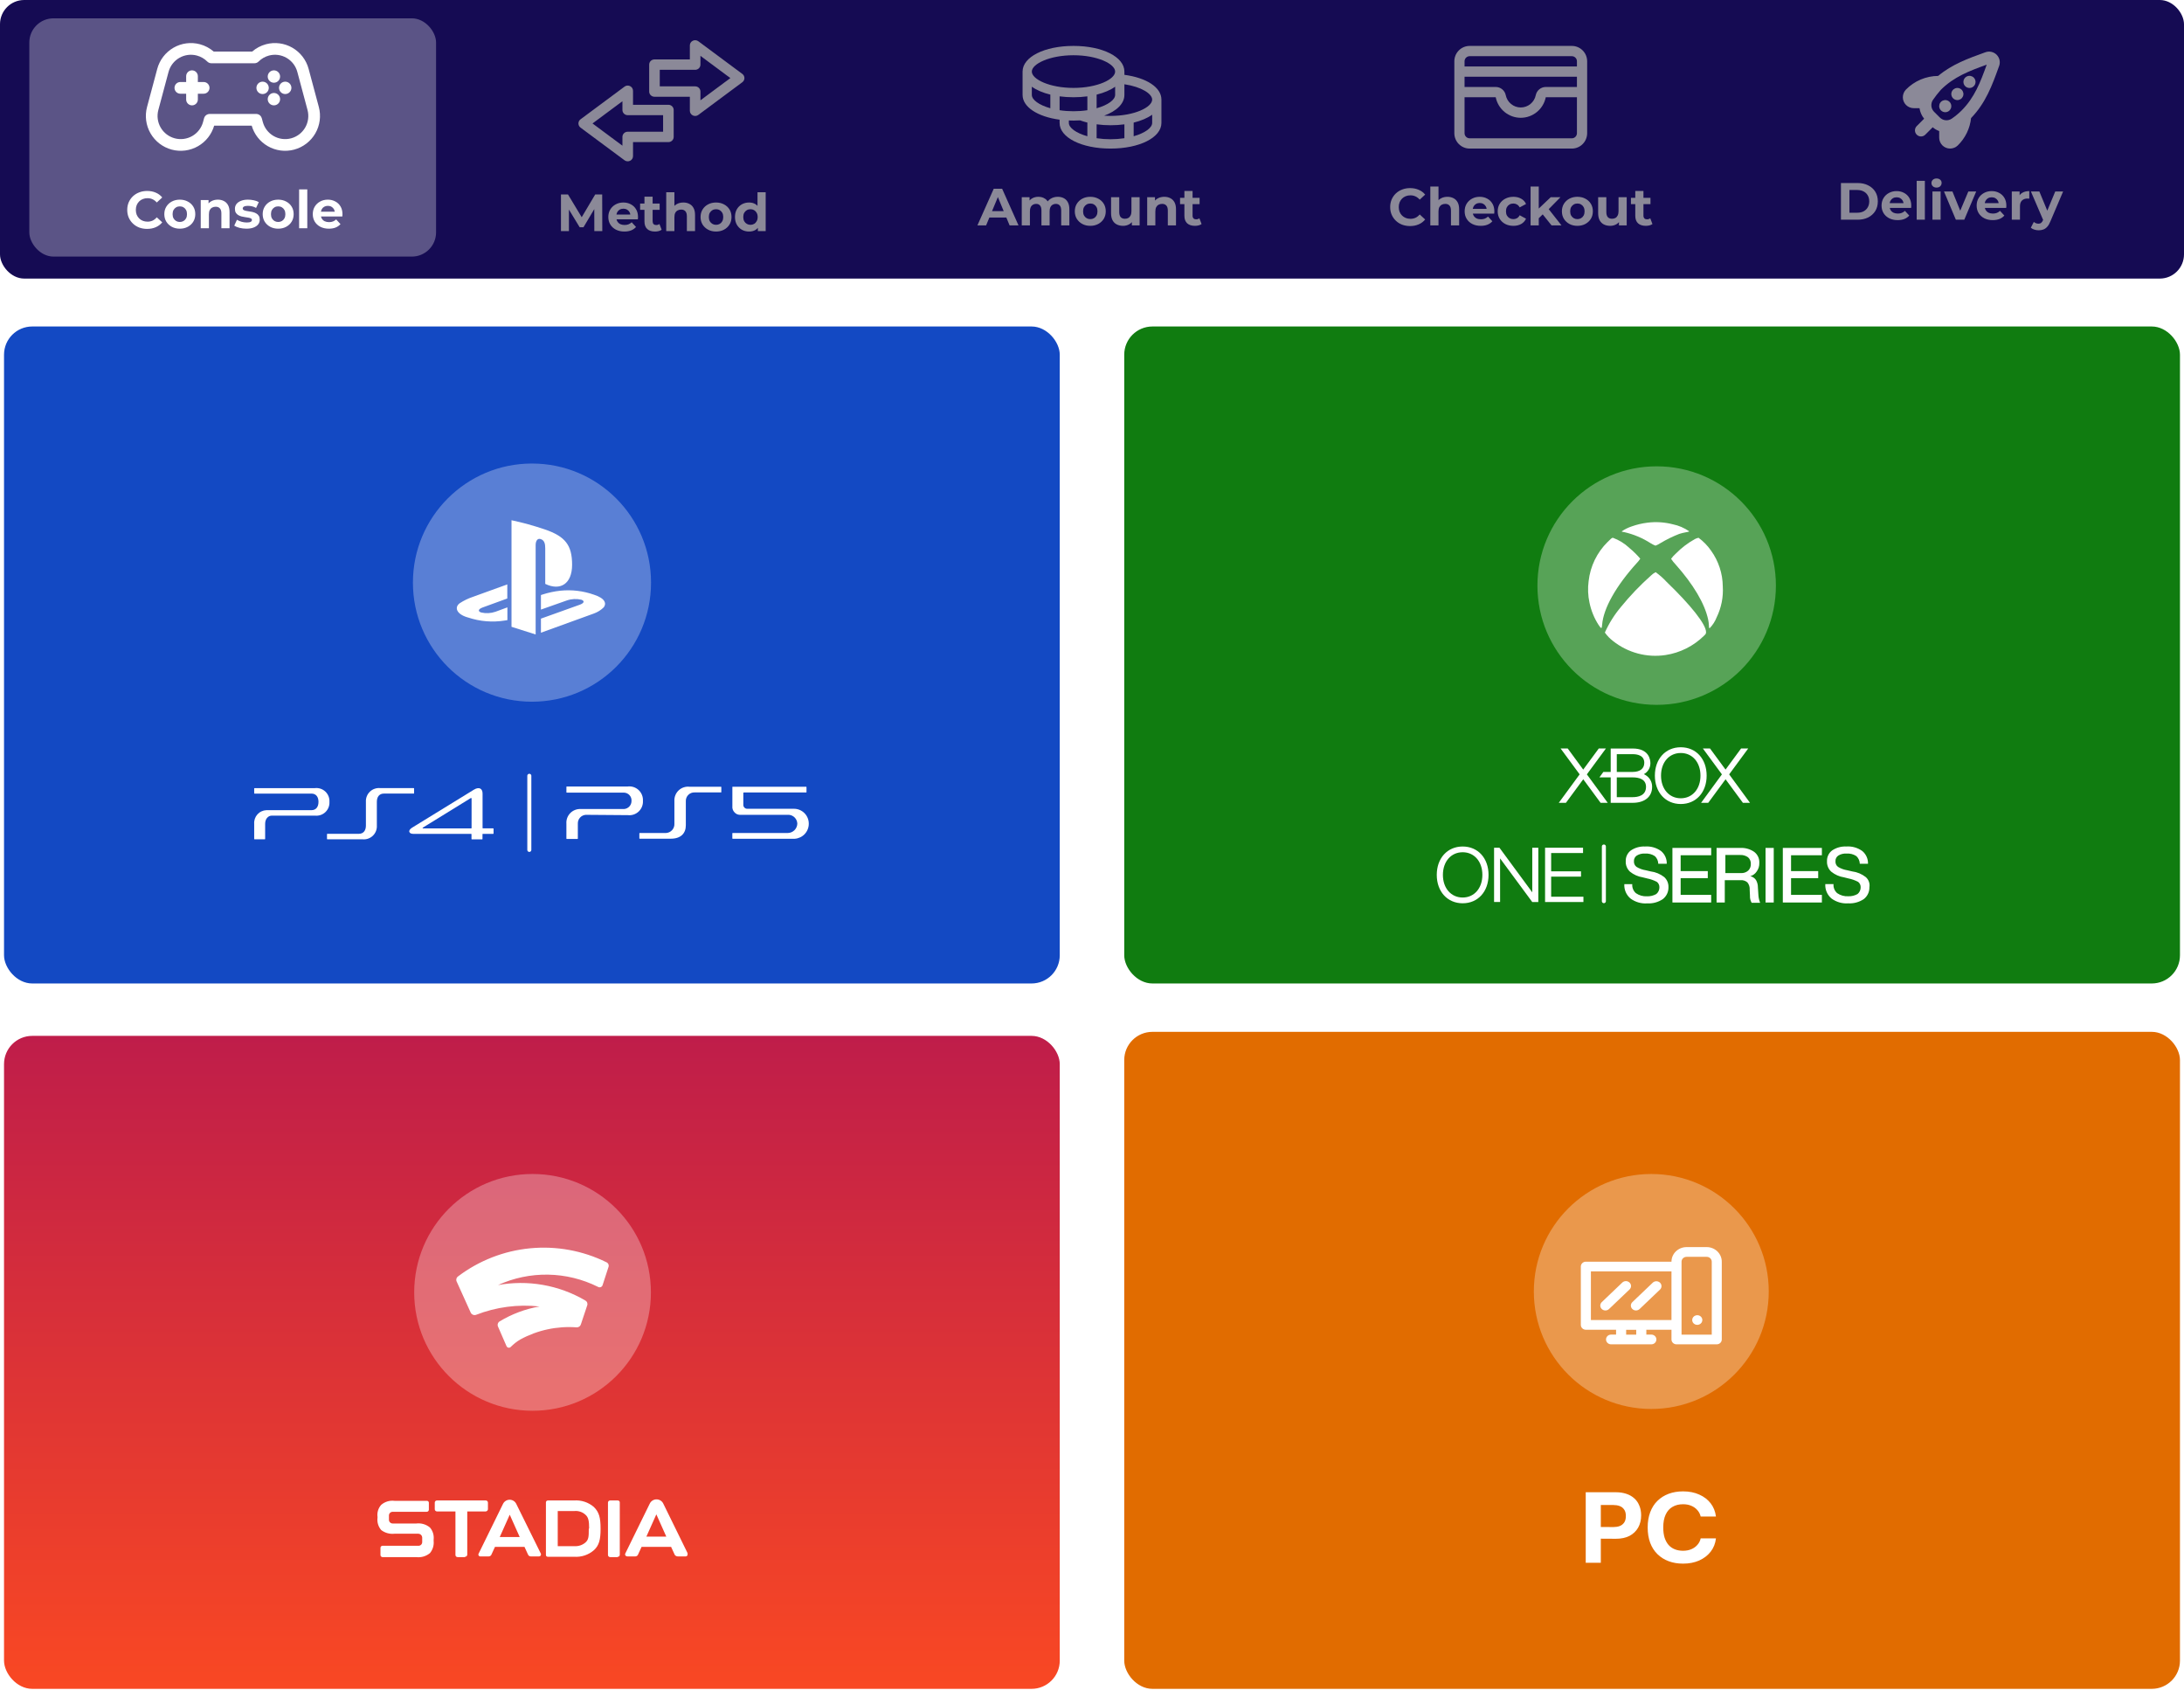 <svg width="542" height="421" viewBox="0 0 542 421" fill="none" xmlns="http://www.w3.org/2000/svg">
<g filter="url(#filter0_i_3802_2752)">
<rect width="542" height="69.114" rx="6" fill="#150B53"/>
</g>
<rect opacity="0.3" x="7.275" y="4.547" width="100.943" height="59.111" rx="6" fill="white"/>
<g opacity="0.8">
<path d="M139.213 57.34V48.24H140.955L144.829 54.662H143.906L147.715 48.24H149.444L149.47 57.34H147.494L147.481 51.269H147.845L144.803 56.378H143.854L140.747 51.269H141.189V57.34H139.213ZM154.957 57.444C154.16 57.444 153.458 57.288 152.851 56.976C152.253 56.664 151.79 56.239 151.46 55.702C151.131 55.156 150.966 54.536 150.966 53.843C150.966 53.141 151.127 52.521 151.447 51.984C151.777 51.438 152.223 51.013 152.786 50.71C153.35 50.398 153.987 50.242 154.697 50.242C155.382 50.242 155.997 50.389 156.543 50.684C157.098 50.97 157.536 51.386 157.856 51.932C158.177 52.469 158.337 53.115 158.337 53.869C158.337 53.947 158.333 54.038 158.324 54.142C158.316 54.237 158.307 54.328 158.298 54.415H152.617V53.232H157.232L156.452 53.583C156.452 53.219 156.379 52.903 156.231 52.634C156.084 52.365 155.88 52.157 155.62 52.01C155.36 51.854 155.057 51.776 154.71 51.776C154.364 51.776 154.056 51.854 153.787 52.01C153.527 52.157 153.324 52.37 153.176 52.647C153.029 52.916 152.955 53.236 152.955 53.609V53.921C152.955 54.302 153.038 54.64 153.202 54.935C153.376 55.221 153.614 55.442 153.917 55.598C154.229 55.745 154.593 55.819 155.009 55.819C155.382 55.819 155.707 55.763 155.984 55.65C156.27 55.537 156.53 55.368 156.764 55.143L157.843 56.313C157.523 56.677 157.12 56.959 156.634 57.158C156.149 57.349 155.59 57.444 154.957 57.444ZM162.547 57.444C161.724 57.444 161.083 57.236 160.623 56.82C160.164 56.395 159.934 55.767 159.934 54.935V48.799H161.962V54.909C161.962 55.203 162.04 55.433 162.196 55.598C162.352 55.754 162.565 55.832 162.833 55.832C163.154 55.832 163.427 55.745 163.652 55.572L164.198 57.002C163.99 57.149 163.739 57.262 163.444 57.34C163.158 57.409 162.859 57.444 162.547 57.444ZM158.855 52.062V50.502H163.704V52.062H158.855ZM169.588 50.242C170.143 50.242 170.637 50.355 171.07 50.58C171.512 50.797 171.859 51.135 172.11 51.594C172.361 52.044 172.487 52.625 172.487 53.336V57.34H170.459V53.648C170.459 53.084 170.333 52.669 170.082 52.4C169.839 52.131 169.493 51.997 169.042 51.997C168.721 51.997 168.431 52.066 168.171 52.205C167.92 52.335 167.72 52.538 167.573 52.816C167.434 53.093 167.365 53.449 167.365 53.882V57.34H165.337V47.694H167.365V52.283L166.91 51.698C167.161 51.23 167.521 50.87 167.989 50.619C168.457 50.367 168.99 50.242 169.588 50.242ZM177.704 57.444C176.959 57.444 176.296 57.288 175.715 56.976C175.143 56.664 174.688 56.239 174.35 55.702C174.021 55.156 173.856 54.536 173.856 53.843C173.856 53.141 174.021 52.521 174.35 51.984C174.688 51.438 175.143 51.013 175.715 50.71C176.296 50.398 176.959 50.242 177.704 50.242C178.441 50.242 179.099 50.398 179.68 50.71C180.261 51.013 180.716 51.434 181.045 51.971C181.374 52.508 181.539 53.132 181.539 53.843C181.539 54.536 181.374 55.156 181.045 55.702C180.716 56.239 180.261 56.664 179.68 56.976C179.099 57.288 178.441 57.444 177.704 57.444ZM177.704 55.78C178.042 55.78 178.345 55.702 178.614 55.546C178.883 55.39 179.095 55.169 179.251 54.883C179.407 54.588 179.485 54.242 179.485 53.843C179.485 53.435 179.407 53.089 179.251 52.803C179.095 52.517 178.883 52.296 178.614 52.14C178.345 51.984 178.042 51.906 177.704 51.906C177.366 51.906 177.063 51.984 176.794 52.14C176.525 52.296 176.309 52.517 176.144 52.803C175.988 53.089 175.91 53.435 175.91 53.843C175.91 54.242 175.988 54.588 176.144 54.883C176.309 55.169 176.525 55.39 176.794 55.546C177.063 55.702 177.366 55.78 177.704 55.78ZM185.897 57.444C185.239 57.444 184.645 57.297 184.116 57.002C183.588 56.699 183.167 56.278 182.855 55.741C182.552 55.203 182.4 54.571 182.4 53.843C182.4 53.106 182.552 52.469 182.855 51.932C183.167 51.395 183.588 50.978 184.116 50.684C184.645 50.389 185.239 50.242 185.897 50.242C186.487 50.242 187.002 50.372 187.444 50.632C187.886 50.892 188.229 51.286 188.471 51.815C188.714 52.343 188.835 53.02 188.835 53.843C188.835 54.657 188.718 55.334 188.484 55.871C188.25 56.4 187.912 56.794 187.47 57.054C187.037 57.314 186.513 57.444 185.897 57.444ZM186.248 55.78C186.578 55.78 186.877 55.702 187.145 55.546C187.414 55.39 187.626 55.169 187.782 54.883C187.947 54.588 188.029 54.242 188.029 53.843C188.029 53.435 187.947 53.089 187.782 52.803C187.626 52.517 187.414 52.296 187.145 52.14C186.877 51.984 186.578 51.906 186.248 51.906C185.91 51.906 185.607 51.984 185.338 52.14C185.07 52.296 184.853 52.517 184.688 52.803C184.532 53.089 184.454 53.435 184.454 53.843C184.454 54.242 184.532 54.588 184.688 54.883C184.853 55.169 185.07 55.39 185.338 55.546C185.607 55.702 185.91 55.78 186.248 55.78ZM188.081 57.34V55.91L188.12 53.83L187.99 51.763V47.694H190.018V57.34H188.081Z" fill="#A9A9A9"/>
<path d="M184.745 19.371C184.745 18.966 184.552 18.584 184.225 18.341L173.305 10.235C172.908 9.941 172.375 9.893 171.927 10.11C171.481 10.328 171.2 10.774 171.2 11.265V14.742H162.42C161.696 14.742 161.107 15.317 161.107 16.032V22.714C161.107 23.427 161.696 24.004 162.42 24.004H171.2V27.478C171.2 27.969 171.481 28.415 171.929 28.633C172.114 28.723 172.314 28.768 172.514 28.768C172.795 28.768 173.074 28.68 173.306 28.507L184.226 20.398C184.552 20.153 184.745 19.775 184.745 19.371ZM173.827 24.886V22.714C173.827 22.002 173.239 21.424 172.513 21.424H163.734V17.321H172.513C173.239 17.321 173.827 16.744 173.827 16.032V13.855L181.254 19.371L173.827 24.886Z" fill="#A9A9A9"/>
<path d="M143.55 30.629C143.55 31.034 143.743 31.416 144.07 31.659L154.99 39.765C155.387 40.059 155.92 40.107 156.368 39.89C156.814 39.672 157.095 39.226 157.095 38.735L157.095 35.258L165.875 35.258C166.599 35.258 167.188 34.683 167.188 33.968L167.188 27.286C167.188 26.573 166.599 25.996 165.875 25.996L157.095 25.996L157.095 22.522C157.095 22.031 156.814 21.585 156.366 21.367C156.18 21.277 155.981 21.232 155.781 21.232C155.499 21.232 155.221 21.32 154.989 21.493L144.069 29.602C143.743 29.847 143.55 30.225 143.55 30.629ZM154.468 25.114L154.468 27.286C154.468 27.998 155.056 28.576 155.782 28.576L164.561 28.576L164.561 32.679L155.782 32.679C155.056 32.679 154.468 33.256 154.468 33.968L154.468 36.145L147.041 30.629L154.468 25.114Z" fill="#A9A9A9"/>
</g>
<g opacity="0.8">
<path d="M242.56 55.925L246.616 46.825H248.696L252.765 55.925H250.555L247.227 47.891H248.059L244.718 55.925H242.56ZM244.588 53.975L245.147 52.376H249.827L250.399 53.975H244.588ZM262.523 48.827C263.078 48.827 263.568 48.94 263.992 49.165C264.426 49.382 264.764 49.719 265.006 50.179C265.258 50.63 265.383 51.21 265.383 51.921V55.925H263.355V52.233C263.355 51.669 263.238 51.254 263.004 50.985C262.77 50.716 262.441 50.582 262.016 50.582C261.722 50.582 261.457 50.651 261.223 50.79C260.989 50.92 260.807 51.119 260.677 51.388C260.547 51.657 260.482 51.999 260.482 52.415V55.925H258.454V52.233C258.454 51.669 258.337 51.254 258.103 50.985C257.878 50.716 257.553 50.582 257.128 50.582C256.834 50.582 256.569 50.651 256.335 50.79C256.101 50.92 255.919 51.119 255.789 51.388C255.659 51.657 255.594 51.999 255.594 52.415V55.925H253.566V48.931H255.503V50.842L255.139 50.283C255.382 49.806 255.724 49.447 256.166 49.204C256.617 48.953 257.128 48.827 257.7 48.827C258.342 48.827 258.901 48.992 259.377 49.321C259.863 49.642 260.183 50.136 260.339 50.803L259.624 50.608C259.858 50.062 260.231 49.629 260.742 49.308C261.262 48.987 261.856 48.827 262.523 48.827ZM270.58 56.029C269.835 56.029 269.172 55.873 268.591 55.561C268.019 55.249 267.564 54.824 267.226 54.287C266.897 53.741 266.732 53.121 266.732 52.428C266.732 51.726 266.897 51.106 267.226 50.569C267.564 50.023 268.019 49.598 268.591 49.295C269.172 48.983 269.835 48.827 270.58 48.827C271.317 48.827 271.975 48.983 272.556 49.295C273.137 49.598 273.592 50.019 273.921 50.556C274.25 51.093 274.415 51.717 274.415 52.428C274.415 53.121 274.25 53.741 273.921 54.287C273.592 54.824 273.137 55.249 272.556 55.561C271.975 55.873 271.317 56.029 270.58 56.029ZM270.58 54.365C270.918 54.365 271.221 54.287 271.49 54.131C271.759 53.975 271.971 53.754 272.127 53.468C272.283 53.173 272.361 52.827 272.361 52.428C272.361 52.02 272.283 51.674 272.127 51.388C271.971 51.102 271.759 50.881 271.49 50.725C271.221 50.569 270.918 50.491 270.58 50.491C270.242 50.491 269.939 50.569 269.67 50.725C269.401 50.881 269.185 51.102 269.02 51.388C268.864 51.674 268.786 52.02 268.786 52.428C268.786 52.827 268.864 53.173 269.02 53.468C269.185 53.754 269.401 53.975 269.67 54.131C269.939 54.287 270.242 54.365 270.58 54.365ZM278.721 56.029C278.141 56.029 277.621 55.916 277.161 55.691C276.711 55.465 276.36 55.123 276.108 54.664C275.857 54.196 275.731 53.602 275.731 52.883V48.931H277.759V52.584C277.759 53.164 277.881 53.593 278.123 53.871C278.375 54.139 278.726 54.274 279.176 54.274C279.488 54.274 279.766 54.209 280.008 54.079C280.251 53.94 280.442 53.732 280.58 53.455C280.719 53.169 280.788 52.813 280.788 52.389V48.931H282.816V55.925H280.892V54.001L281.243 54.56C281.009 55.045 280.663 55.413 280.203 55.665C279.753 55.907 279.259 56.029 278.721 56.029ZM288.946 48.827C289.501 48.827 289.995 48.94 290.428 49.165C290.87 49.382 291.217 49.719 291.468 50.179C291.72 50.63 291.845 51.21 291.845 51.921V55.925H289.817V52.233C289.817 51.669 289.692 51.254 289.44 50.985C289.198 50.716 288.851 50.582 288.4 50.582C288.08 50.582 287.789 50.651 287.529 50.79C287.278 50.92 287.079 51.123 286.931 51.401C286.793 51.678 286.723 52.033 286.723 52.467V55.925H284.695V48.931H286.632V50.868L286.268 50.283C286.52 49.815 286.879 49.455 287.347 49.204C287.815 48.953 288.348 48.827 288.946 48.827ZM296.544 56.029C295.72 56.029 295.079 55.821 294.62 55.405C294.16 54.98 293.931 54.352 293.931 53.52V47.384H295.959V53.494C295.959 53.788 296.037 54.018 296.193 54.183C296.349 54.339 296.561 54.417 296.83 54.417C297.15 54.417 297.423 54.33 297.649 54.157L298.195 55.587C297.987 55.734 297.735 55.847 297.441 55.925C297.155 55.994 296.856 56.029 296.544 56.029ZM292.852 50.647V49.087H297.701V50.647H292.852Z" fill="#A9A9A9"/>
<path d="M279.04 18.564V17.758C279.04 14.129 273.608 11.391 266.405 11.391C259.201 11.391 253.77 14.129 253.77 17.758V23.547C253.77 26.57 257.539 28.972 262.959 29.692V30.493C262.959 34.123 268.391 36.861 275.594 36.861C282.798 36.861 288.229 34.123 288.229 30.493V24.705C288.229 21.709 284.58 19.304 279.04 18.564ZM285.932 24.705C285.932 26.618 281.511 28.757 275.594 28.757C275.059 28.757 274.527 28.738 274.003 28.703C277.1 27.566 279.04 25.718 279.04 23.547V20.904C283.329 21.548 285.932 23.297 285.932 24.705ZM262.959 27.346V23.903C264.101 24.053 265.253 24.128 266.405 24.126C267.557 24.128 268.708 24.053 269.851 23.903V27.346C268.71 27.516 267.558 27.6 266.405 27.599C265.252 27.6 264.1 27.516 262.959 27.346ZM276.743 21.511V23.547C276.743 24.761 274.961 26.065 272.148 26.857V23.475C274.002 23.022 275.571 22.347 276.743 21.511ZM266.405 13.706C272.322 13.706 276.743 15.845 276.743 17.758C276.743 19.671 272.322 21.81 266.405 21.81C260.488 21.81 256.067 19.671 256.067 17.758C256.067 15.845 260.488 13.706 266.405 13.706ZM256.067 23.547V21.511C257.238 22.347 258.808 23.022 260.662 23.475V26.857C257.849 26.065 256.067 24.761 256.067 23.547ZM265.256 30.493V29.89C265.634 29.904 266.016 29.915 266.405 29.915C266.962 29.915 267.506 29.896 268.04 29.864C268.634 30.078 269.238 30.26 269.851 30.408V33.803C267.038 33.011 265.256 31.708 265.256 30.493ZM272.148 34.292V30.841C273.29 30.995 274.442 31.073 275.594 31.072C276.746 31.074 277.898 31 279.04 30.849V34.292C276.755 34.63 274.433 34.63 272.148 34.292ZM281.337 33.803V30.421C283.191 29.968 284.76 29.294 285.932 28.457V30.493C285.932 31.708 284.15 33.011 281.337 33.803Z" fill="#A9A9A9"/>
</g>
<g opacity="0.8">
<path d="M349.925 56.081C349.223 56.081 348.568 55.968 347.962 55.743C347.364 55.509 346.844 55.179 346.402 54.755C345.96 54.33 345.613 53.832 345.362 53.26C345.119 52.688 344.998 52.059 344.998 51.375C344.998 50.69 345.119 50.062 345.362 49.49C345.613 48.918 345.96 48.419 346.402 47.995C346.852 47.57 347.377 47.245 347.975 47.02C348.573 46.786 349.227 46.669 349.938 46.669C350.726 46.669 351.437 46.807 352.07 47.085C352.711 47.353 353.248 47.752 353.682 48.281L352.33 49.529C352.018 49.173 351.671 48.909 351.29 48.736C350.908 48.554 350.492 48.463 350.042 48.463C349.617 48.463 349.227 48.532 348.872 48.671C348.516 48.809 348.209 49.009 347.949 49.269C347.689 49.529 347.485 49.837 347.338 50.192C347.199 50.547 347.13 50.941 347.13 51.375C347.13 51.808 347.199 52.203 347.338 52.558C347.485 52.913 347.689 53.221 347.949 53.481C348.209 53.741 348.516 53.94 348.872 54.079C349.227 54.218 349.617 54.287 350.042 54.287C350.492 54.287 350.908 54.2 351.29 54.027C351.671 53.845 352.018 53.572 352.33 53.208L353.682 54.456C353.248 54.984 352.711 55.388 352.07 55.665C351.437 55.942 350.722 56.081 349.925 56.081ZM359.212 48.827C359.767 48.827 360.261 48.94 360.694 49.165C361.136 49.382 361.483 49.719 361.734 50.179C361.985 50.63 362.111 51.21 362.111 51.921V55.925H360.083V52.233C360.083 51.669 359.957 51.254 359.706 50.985C359.463 50.716 359.117 50.582 358.666 50.582C358.345 50.582 358.055 50.651 357.795 50.79C357.544 50.92 357.344 51.123 357.197 51.401C357.058 51.678 356.989 52.033 356.989 52.467V55.925H354.961V46.279H356.989V50.868L356.534 50.283C356.785 49.815 357.145 49.455 357.613 49.204C358.081 48.953 358.614 48.827 359.212 48.827ZM367.471 56.029C366.674 56.029 365.972 55.873 365.365 55.561C364.767 55.249 364.303 54.824 363.974 54.287C363.645 53.741 363.48 53.121 363.48 52.428C363.48 51.726 363.64 51.106 363.961 50.569C364.29 50.023 364.737 49.598 365.3 49.295C365.863 48.983 366.5 48.827 367.211 48.827C367.896 48.827 368.511 48.974 369.057 49.269C369.612 49.555 370.049 49.971 370.37 50.517C370.691 51.054 370.851 51.7 370.851 52.454C370.851 52.532 370.847 52.623 370.838 52.727C370.829 52.822 370.821 52.913 370.812 53H365.131V51.817H369.746L368.966 52.168C368.966 51.804 368.892 51.487 368.745 51.219C368.598 50.95 368.394 50.742 368.134 50.595C367.874 50.439 367.571 50.361 367.224 50.361C366.877 50.361 366.57 50.439 366.301 50.595C366.041 50.742 365.837 50.955 365.69 51.232C365.543 51.501 365.469 51.821 365.469 52.194V52.506C365.469 52.887 365.551 53.225 365.716 53.52C365.889 53.806 366.128 54.027 366.431 54.183C366.743 54.33 367.107 54.404 367.523 54.404C367.896 54.404 368.221 54.347 368.498 54.235C368.784 54.122 369.044 53.953 369.278 53.728L370.357 54.898C370.036 55.262 369.633 55.544 369.148 55.743C368.663 55.934 368.104 56.029 367.471 56.029ZM375.581 56.029C374.827 56.029 374.155 55.877 373.566 55.574C372.977 55.262 372.513 54.833 372.175 54.287C371.846 53.741 371.681 53.121 371.681 52.428C371.681 51.726 371.846 51.106 372.175 50.569C372.513 50.023 372.977 49.598 373.566 49.295C374.155 48.983 374.827 48.827 375.581 48.827C376.318 48.827 376.959 48.983 377.505 49.295C378.051 49.598 378.454 50.036 378.714 50.608L377.141 51.453C376.959 51.123 376.729 50.881 376.452 50.725C376.183 50.569 375.889 50.491 375.568 50.491C375.221 50.491 374.909 50.569 374.632 50.725C374.355 50.881 374.134 51.102 373.969 51.388C373.813 51.674 373.735 52.02 373.735 52.428C373.735 52.835 373.813 53.182 373.969 53.468C374.134 53.754 374.355 53.975 374.632 54.131C374.909 54.287 375.221 54.365 375.568 54.365C375.889 54.365 376.183 54.291 376.452 54.144C376.729 53.988 376.959 53.741 377.141 53.403L378.714 54.261C378.454 54.824 378.051 55.262 377.505 55.574C376.959 55.877 376.318 56.029 375.581 56.029ZM381.521 54.495L381.573 52.025L384.836 48.931H387.254L384.121 52.116L383.068 52.974L381.521 54.495ZM379.844 55.925V46.279H381.872V55.925H379.844ZM385.057 55.925L382.691 52.987L383.965 51.414L387.514 55.925H385.057ZM391.462 56.029C390.716 56.029 390.053 55.873 389.473 55.561C388.901 55.249 388.446 54.824 388.108 54.287C387.778 53.741 387.614 53.121 387.614 52.428C387.614 51.726 387.778 51.106 388.108 50.569C388.446 50.023 388.901 49.598 389.473 49.295C390.053 48.983 390.716 48.827 391.462 48.827C392.198 48.827 392.857 48.983 393.438 49.295C394.018 49.598 394.473 50.019 394.803 50.556C395.132 51.093 395.297 51.717 395.297 52.428C395.297 53.121 395.132 53.741 394.803 54.287C394.473 54.824 394.018 55.249 393.438 55.561C392.857 55.873 392.198 56.029 391.462 56.029ZM391.462 54.365C391.8 54.365 392.103 54.287 392.372 54.131C392.64 53.975 392.853 53.754 393.009 53.468C393.165 53.173 393.243 52.827 393.243 52.428C393.243 52.02 393.165 51.674 393.009 51.388C392.853 51.102 392.64 50.881 392.372 50.725C392.103 50.569 391.8 50.491 391.462 50.491C391.124 50.491 390.82 50.569 390.552 50.725C390.283 50.881 390.066 51.102 389.902 51.388C389.746 51.674 389.668 52.02 389.668 52.428C389.668 52.827 389.746 53.173 389.902 53.468C390.066 53.754 390.283 53.975 390.552 54.131C390.82 54.287 391.124 54.365 391.462 54.365ZM399.603 56.029C399.023 56.029 398.503 55.916 398.043 55.691C397.593 55.465 397.242 55.123 396.99 54.664C396.739 54.196 396.613 53.602 396.613 52.883V48.931H398.641V52.584C398.641 53.164 398.763 53.593 399.005 53.871C399.257 54.139 399.608 54.274 400.058 54.274C400.37 54.274 400.648 54.209 400.89 54.079C401.133 53.94 401.324 53.732 401.462 53.455C401.601 53.169 401.67 52.813 401.67 52.389V48.931H403.698V55.925H401.774V54.001L402.125 54.56C401.891 55.045 401.545 55.413 401.085 55.665C400.635 55.907 400.141 56.029 399.603 56.029ZM408.437 56.029C407.614 56.029 406.972 55.821 406.513 55.405C406.054 54.98 405.824 54.352 405.824 53.52V47.384H407.852V53.494C407.852 53.788 407.93 54.018 408.086 54.183C408.242 54.339 408.454 54.417 408.723 54.417C409.044 54.417 409.317 54.33 409.542 54.157L410.088 55.587C409.88 55.734 409.629 55.847 409.334 55.925C409.048 55.994 408.749 56.029 408.437 56.029ZM404.745 50.647V49.087H409.594V50.647H404.745Z" fill="#A9A9A9"/>
<path d="M390.078 11.391H364.723C363.715 11.391 362.747 11.793 362.034 12.51C361.321 13.226 360.92 14.198 360.92 15.211V33.04C360.92 34.054 361.321 35.026 362.034 35.742C362.747 36.459 363.715 36.861 364.723 36.861H390.078C391.087 36.861 392.054 36.459 392.768 35.742C393.481 35.026 393.882 34.054 393.882 33.04V15.211C393.882 14.198 393.481 13.226 392.768 12.51C392.054 11.793 391.087 11.391 390.078 11.391ZM363.455 19.032H391.346V21.579H383.611C383.027 21.579 382.46 21.782 382.008 22.154C381.555 22.525 381.244 23.043 381.128 23.618C380.95 24.478 380.483 25.251 379.805 25.805C379.126 26.36 378.279 26.663 377.404 26.663C376.529 26.663 375.681 26.36 375.003 25.805C374.325 25.251 373.857 24.478 373.68 23.618C373.563 23.042 373.251 22.523 372.798 22.152C372.344 21.78 371.776 21.578 371.19 21.579H363.455V19.032ZM364.723 13.938H390.078C390.415 13.938 390.737 14.072 390.975 14.311C391.213 14.55 391.346 14.873 391.346 15.211V16.485H363.455V15.211C363.455 14.873 363.589 14.55 363.827 14.311C364.065 14.072 364.387 13.938 364.723 13.938ZM390.078 34.314H364.723C364.387 34.314 364.065 34.18 363.827 33.941C363.589 33.702 363.455 33.378 363.455 33.04V24.126H371.189C371.48 25.564 372.258 26.858 373.39 27.786C374.522 28.715 375.938 29.222 377.4 29.222C378.861 29.222 380.278 28.715 381.41 27.786C382.542 26.858 383.319 25.564 383.611 24.126H391.346V33.04C391.346 33.378 391.213 33.702 390.975 33.941C390.737 34.18 390.415 34.314 390.078 34.314Z" fill="#A9A9A9"/>
</g>
<g opacity="0.8">
<path d="M456.865 54.509V45.409H460.999C461.987 45.409 462.858 45.599 463.612 45.981C464.366 46.353 464.955 46.878 465.38 47.554C465.804 48.23 466.017 49.032 466.017 49.959C466.017 50.877 465.804 51.679 465.38 52.364C464.955 53.04 464.366 53.569 463.612 53.95C462.858 54.322 461.987 54.509 460.999 54.509H456.865ZM458.971 52.78H460.895C461.501 52.78 462.026 52.667 462.468 52.442C462.918 52.208 463.265 51.879 463.508 51.454C463.759 51.029 463.885 50.531 463.885 49.959C463.885 49.378 463.759 48.88 463.508 48.464C463.265 48.039 462.918 47.714 462.468 47.489C462.026 47.255 461.501 47.138 460.895 47.138H458.971V52.78ZM470.933 54.613C470.136 54.613 469.434 54.457 468.827 54.145C468.229 53.833 467.765 53.408 467.436 52.871C467.107 52.325 466.942 51.705 466.942 51.012C466.942 50.31 467.102 49.69 467.423 49.153C467.752 48.607 468.199 48.182 468.762 47.879C469.325 47.567 469.962 47.411 470.673 47.411C471.358 47.411 471.973 47.558 472.519 47.853C473.074 48.139 473.511 48.555 473.832 49.101C474.153 49.638 474.313 50.284 474.313 51.038C474.313 51.116 474.309 51.207 474.3 51.311C474.291 51.406 474.283 51.497 474.274 51.584H468.593V50.401H473.208L472.428 50.752C472.428 50.388 472.354 50.072 472.207 49.803C472.06 49.534 471.856 49.326 471.596 49.179C471.336 49.023 471.033 48.945 470.686 48.945C470.339 48.945 470.032 49.023 469.763 49.179C469.503 49.326 469.299 49.538 469.152 49.816C469.005 50.084 468.931 50.405 468.931 50.778V51.09C468.931 51.471 469.013 51.809 469.178 52.104C469.351 52.39 469.59 52.611 469.893 52.767C470.205 52.914 470.569 52.988 470.985 52.988C471.358 52.988 471.683 52.931 471.96 52.819C472.246 52.706 472.506 52.537 472.74 52.312L473.819 53.482C473.498 53.846 473.095 54.127 472.61 54.327C472.125 54.517 471.566 54.613 470.933 54.613ZM475.663 54.509V44.863H477.691V54.509H475.663ZM479.573 54.509V47.515H481.601V54.509H479.573ZM480.587 46.54C480.215 46.54 479.911 46.431 479.677 46.215C479.443 45.998 479.326 45.73 479.326 45.409C479.326 45.088 479.443 44.819 479.677 44.603C479.911 44.386 480.215 44.278 480.587 44.278C480.96 44.278 481.263 44.382 481.497 44.59C481.731 44.789 481.848 45.049 481.848 45.37C481.848 45.708 481.731 45.989 481.497 46.215C481.272 46.431 480.969 46.54 480.587 46.54ZM485.381 54.509L482.443 47.515H484.536L486.98 53.534H485.94L488.475 47.515H490.425L487.474 54.509H485.381ZM494.533 54.613C493.736 54.613 493.034 54.457 492.427 54.145C491.829 53.833 491.366 53.408 491.036 52.871C490.707 52.325 490.542 51.705 490.542 51.012C490.542 50.31 490.703 49.69 491.023 49.153C491.353 48.607 491.799 48.182 492.362 47.879C492.926 47.567 493.563 47.411 494.273 47.411C494.958 47.411 495.573 47.558 496.119 47.853C496.674 48.139 497.112 48.555 497.432 49.101C497.753 49.638 497.913 50.284 497.913 51.038C497.913 51.116 497.909 51.207 497.9 51.311C497.892 51.406 497.883 51.497 497.874 51.584H492.193V50.401H496.808L496.028 50.752C496.028 50.388 495.955 50.072 495.807 49.803C495.66 49.534 495.456 49.326 495.196 49.179C494.936 49.023 494.633 48.945 494.286 48.945C493.94 48.945 493.632 49.023 493.363 49.179C493.103 49.326 492.9 49.538 492.752 49.816C492.605 50.084 492.531 50.405 492.531 50.778V51.09C492.531 51.471 492.614 51.809 492.778 52.104C492.952 52.39 493.19 52.611 493.493 52.767C493.805 52.914 494.169 52.988 494.585 52.988C494.958 52.988 495.283 52.931 495.56 52.819C495.846 52.706 496.106 52.537 496.34 52.312L497.419 53.482C497.099 53.846 496.696 54.127 496.21 54.327C495.725 54.517 495.166 54.613 494.533 54.613ZM499.264 54.509V47.515H501.201V49.491L500.928 48.919C501.136 48.425 501.469 48.052 501.929 47.801C502.388 47.541 502.947 47.411 503.606 47.411V49.283C503.519 49.274 503.441 49.27 503.372 49.27C503.302 49.261 503.229 49.257 503.151 49.257C502.596 49.257 502.145 49.417 501.799 49.738C501.461 50.05 501.292 50.539 501.292 51.207V54.509H499.264ZM505.937 57.135C505.573 57.135 505.213 57.078 504.858 56.966C504.502 56.853 504.212 56.697 503.987 56.498L504.728 55.055C504.884 55.194 505.061 55.302 505.261 55.38C505.469 55.458 505.672 55.497 505.872 55.497C506.158 55.497 506.383 55.428 506.548 55.289C506.721 55.159 506.877 54.938 507.016 54.626L507.38 53.768L507.536 53.547L510.045 47.515H511.995L508.836 54.938C508.61 55.501 508.35 55.943 508.056 56.264C507.77 56.584 507.449 56.81 507.094 56.94C506.747 57.07 506.361 57.135 505.937 57.135ZM507.133 54.782L504.013 47.515H506.106L508.524 53.365L507.133 54.782Z" fill="#A9A9A9"/>
<path d="M487.259 20.32C487.259 20.023 487.347 19.732 487.513 19.485C487.678 19.238 487.913 19.045 488.187 18.931C488.462 18.817 488.764 18.787 489.056 18.845C489.348 18.904 489.616 19.047 489.826 19.257C490.036 19.467 490.179 19.735 490.237 20.027C490.295 20.318 490.265 20.621 490.152 20.895C490.038 21.17 489.845 21.405 489.598 21.57C489.351 21.735 489.06 21.823 488.763 21.823C488.364 21.823 487.982 21.665 487.7 21.383C487.418 21.101 487.259 20.719 487.259 20.32ZM485.756 24.83C486.053 24.83 486.344 24.742 486.591 24.577C486.838 24.412 487.031 24.177 487.145 23.902C487.259 23.628 487.288 23.325 487.23 23.034C487.172 22.742 487.029 22.474 486.819 22.264C486.609 22.054 486.341 21.91 486.049 21.852C485.757 21.794 485.455 21.824 485.18 21.938C484.906 22.052 484.671 22.244 484.506 22.492C484.34 22.739 484.252 23.03 484.252 23.327C484.252 23.726 484.411 24.108 484.693 24.39C484.975 24.672 485.357 24.83 485.756 24.83ZM482.749 27.837C483.046 27.837 483.337 27.749 483.584 27.584C483.831 27.419 484.024 27.184 484.138 26.909C484.252 26.634 484.281 26.332 484.223 26.041C484.165 25.749 484.022 25.481 483.812 25.271C483.602 25.061 483.334 24.917 483.042 24.859C482.75 24.801 482.448 24.831 482.173 24.945C481.899 25.059 481.664 25.251 481.499 25.499C481.334 25.746 481.245 26.037 481.245 26.334C481.245 26.733 481.404 27.115 481.686 27.397C481.968 27.679 482.35 27.837 482.749 27.837ZM496.121 16.364L496.045 16.573C494.388 21.173 492.804 25.519 489.155 29.294C488.883 31.879 487.713 34.286 485.847 36.096C485.336 36.583 484.657 36.856 483.952 36.858C483.596 36.858 483.244 36.788 482.916 36.652C482.588 36.516 482.289 36.317 482.038 36.065C481.787 35.814 481.587 35.516 481.451 35.188C481.315 34.859 481.245 34.507 481.245 34.152V32.517C480.657 32.301 480.111 31.982 479.635 31.574L477.798 33.411C477.516 33.693 477.134 33.852 476.735 33.852C476.336 33.852 475.954 33.693 475.672 33.411C475.389 33.129 475.231 32.747 475.231 32.348C475.231 31.949 475.389 31.566 475.672 31.284L477.51 29.446C476.896 28.697 476.499 27.794 476.362 26.835H474.931C474.213 26.835 473.525 26.55 473.017 26.042C472.51 25.535 472.225 24.846 472.225 24.129C472.227 23.423 472.5 22.745 472.986 22.234C474.03 21.168 475.274 20.319 476.647 19.735C478.021 19.152 479.496 18.846 480.988 18.835C484.472 15.935 488.391 14.525 492.514 13.037L492.723 12.962C493.197 12.791 493.711 12.759 494.203 12.869C494.696 12.979 495.147 13.226 495.503 13.583C495.86 13.94 496.108 14.391 496.218 14.883C496.328 15.376 496.296 15.889 496.125 16.364H496.121ZM493.041 16.042C488.674 17.619 484.889 19.057 481.646 22.297C480.956 23.076 480.313 23.895 479.721 24.751C479.405 25.2 479.259 25.745 479.306 26.292C479.354 26.838 479.594 27.35 479.982 27.737L481.41 29.16C481.797 29.548 482.308 29.786 482.854 29.834C483.4 29.881 483.945 29.734 484.393 29.419C485.247 28.83 486.048 28.167 486.786 27.436C490.026 24.194 491.469 20.408 493.041 16.042Z" fill="#A9A9A9"/>
</g>
<path d="M36.504 56.788C35.802 56.788 35.148 56.675 34.541 56.45C33.943 56.216 33.423 55.886 32.981 55.462C32.539 55.037 32.193 54.539 31.941 53.967C31.699 53.395 31.577 52.767 31.577 52.082C31.577 51.397 31.699 50.769 31.941 50.197C32.193 49.625 32.539 49.127 32.981 48.702C33.432 48.277 33.956 47.952 34.554 47.727C35.152 47.493 35.807 47.376 36.517 47.376C37.306 47.376 38.017 47.514 38.649 47.792C39.291 48.06 39.828 48.459 40.261 48.988L38.909 50.236C38.597 49.88 38.251 49.616 37.869 49.443C37.488 49.261 37.072 49.17 36.621 49.17C36.197 49.17 35.807 49.239 35.451 49.378C35.096 49.517 34.788 49.716 34.528 49.976C34.268 50.236 34.065 50.544 33.917 50.899C33.779 51.254 33.709 51.648 33.709 52.082C33.709 52.515 33.779 52.91 33.917 53.265C34.065 53.62 34.268 53.928 34.528 54.188C34.788 54.448 35.096 54.647 35.451 54.786C35.807 54.925 36.197 54.994 36.621 54.994C37.072 54.994 37.488 54.907 37.869 54.734C38.251 54.552 38.597 54.279 38.909 53.915L40.261 55.163C39.828 55.691 39.291 56.094 38.649 56.372C38.017 56.649 37.302 56.788 36.504 56.788ZM44.627 56.736C43.882 56.736 43.219 56.58 42.638 56.268C42.066 55.956 41.611 55.531 41.273 54.994C40.944 54.448 40.779 53.828 40.779 53.135C40.779 52.433 40.944 51.813 41.273 51.276C41.611 50.73 42.066 50.305 42.638 50.002C43.219 49.69 43.882 49.534 44.627 49.534C45.364 49.534 46.023 49.69 46.603 50.002C47.184 50.305 47.639 50.725 47.968 51.263C48.298 51.8 48.462 52.424 48.462 53.135C48.462 53.828 48.298 54.448 47.968 54.994C47.639 55.531 47.184 55.956 46.603 56.268C46.023 56.58 45.364 56.736 44.627 56.736ZM44.627 55.072C44.965 55.072 45.269 54.994 45.537 54.838C45.806 54.682 46.018 54.461 46.174 54.175C46.33 53.88 46.408 53.533 46.408 53.135C46.408 52.727 46.33 52.381 46.174 52.095C46.018 51.809 45.806 51.588 45.537 51.432C45.269 51.276 44.965 51.198 44.627 51.198C44.289 51.198 43.986 51.276 43.717 51.432C43.449 51.588 43.232 51.809 43.067 52.095C42.911 52.381 42.833 52.727 42.833 53.135C42.833 53.533 42.911 53.88 43.067 54.175C43.232 54.461 43.449 54.682 43.717 54.838C43.986 54.994 44.289 55.072 44.627 55.072ZM54.069 49.534C54.623 49.534 55.117 49.647 55.551 49.872C55.993 50.089 56.34 50.426 56.591 50.886C56.842 51.337 56.968 51.917 56.968 52.628V56.632H54.94V52.94C54.94 52.377 54.814 51.961 54.563 51.692C54.32 51.423 53.974 51.289 53.523 51.289C53.202 51.289 52.912 51.358 52.652 51.497C52.401 51.627 52.201 51.831 52.054 52.108C51.915 52.385 51.846 52.74 51.846 53.174V56.632H49.818V49.638H51.755V51.575L51.391 50.99C51.642 50.522 52.002 50.162 52.47 49.911C52.938 49.66 53.471 49.534 54.069 49.534ZM61.159 56.736C60.561 56.736 59.985 56.666 59.43 56.528C58.884 56.38 58.451 56.199 58.13 55.982L58.806 54.526C59.127 54.725 59.504 54.89 59.937 55.02C60.379 55.141 60.812 55.202 61.237 55.202C61.705 55.202 62.035 55.145 62.225 55.033C62.425 54.92 62.524 54.764 62.524 54.565C62.524 54.4 62.446 54.279 62.29 54.201C62.143 54.114 61.944 54.049 61.692 54.006C61.441 53.962 61.163 53.919 60.86 53.876C60.566 53.833 60.267 53.776 59.963 53.707C59.66 53.629 59.383 53.516 59.131 53.369C58.88 53.221 58.676 53.022 58.52 52.771C58.373 52.52 58.299 52.194 58.299 51.796C58.299 51.354 58.425 50.964 58.676 50.626C58.936 50.288 59.309 50.023 59.794 49.833C60.279 49.633 60.86 49.534 61.536 49.534C62.013 49.534 62.498 49.586 62.992 49.69C63.486 49.794 63.898 49.946 64.227 50.145L63.551 51.588C63.213 51.389 62.871 51.254 62.524 51.185C62.186 51.107 61.857 51.068 61.536 51.068C61.086 51.068 60.756 51.129 60.548 51.25C60.34 51.371 60.236 51.527 60.236 51.718C60.236 51.891 60.31 52.021 60.457 52.108C60.613 52.194 60.817 52.264 61.068 52.316C61.319 52.368 61.593 52.416 61.887 52.459C62.191 52.493 62.494 52.55 62.797 52.628C63.1 52.706 63.373 52.819 63.616 52.966C63.867 53.105 64.071 53.3 64.227 53.551C64.383 53.794 64.461 54.114 64.461 54.513C64.461 54.946 64.331 55.332 64.071 55.67C63.811 55.999 63.434 56.259 62.94 56.45C62.455 56.641 61.861 56.736 61.159 56.736ZM69.04 56.736C68.295 56.736 67.632 56.58 67.051 56.268C66.479 55.956 66.024 55.531 65.686 54.994C65.357 54.448 65.192 53.828 65.192 53.135C65.192 52.433 65.357 51.813 65.686 51.276C66.024 50.73 66.479 50.305 67.051 50.002C67.632 49.69 68.295 49.534 69.04 49.534C69.777 49.534 70.436 49.69 71.016 50.002C71.597 50.305 72.052 50.725 72.381 51.263C72.711 51.8 72.875 52.424 72.875 53.135C72.875 53.828 72.711 54.448 72.381 54.994C72.052 55.531 71.597 55.956 71.016 56.268C70.436 56.58 69.777 56.736 69.04 56.736ZM69.04 55.072C69.378 55.072 69.682 54.994 69.95 54.838C70.219 54.682 70.431 54.461 70.587 54.175C70.743 53.88 70.821 53.533 70.821 53.135C70.821 52.727 70.743 52.381 70.587 52.095C70.431 51.809 70.219 51.588 69.95 51.432C69.682 51.276 69.378 51.198 69.04 51.198C68.702 51.198 68.399 51.276 68.13 51.432C67.862 51.588 67.645 51.809 67.48 52.095C67.324 52.381 67.246 52.727 67.246 53.135C67.246 53.533 67.324 53.88 67.48 54.175C67.645 54.461 67.862 54.682 68.13 54.838C68.399 54.994 68.702 55.072 69.04 55.072ZM74.231 56.632V46.986H76.259V56.632H74.231ZM81.612 56.736C80.815 56.736 80.113 56.58 79.506 56.268C78.908 55.956 78.444 55.531 78.115 54.994C77.786 54.448 77.621 53.828 77.621 53.135C77.621 52.433 77.781 51.813 78.102 51.276C78.431 50.73 78.878 50.305 79.441 50.002C80.004 49.69 80.641 49.534 81.352 49.534C82.037 49.534 82.652 49.681 83.198 49.976C83.753 50.262 84.19 50.678 84.511 51.224C84.832 51.761 84.992 52.407 84.992 53.161C84.992 53.239 84.988 53.33 84.979 53.434C84.97 53.529 84.962 53.62 84.953 53.707H79.272V52.524H83.887L83.107 52.875C83.107 52.511 83.033 52.194 82.886 51.926C82.739 51.657 82.535 51.449 82.275 51.302C82.015 51.146 81.712 51.068 81.365 51.068C81.018 51.068 80.711 51.146 80.442 51.302C80.182 51.449 79.978 51.661 79.831 51.939C79.684 52.208 79.61 52.528 79.61 52.901V53.213C79.61 53.594 79.692 53.932 79.857 54.227C80.03 54.513 80.269 54.734 80.572 54.89C80.884 55.037 81.248 55.111 81.664 55.111C82.037 55.111 82.362 55.054 82.639 54.942C82.925 54.829 83.185 54.66 83.419 54.435L84.498 55.605C84.177 55.969 83.774 56.251 83.289 56.45C82.804 56.641 82.245 56.736 81.612 56.736Z" fill="white"/>
<path fill-rule="evenodd" clip-rule="evenodd" d="M53.151 31.171H62.462C63.081 33.314 64.507 35.137 66.443 36.255C68.428 37.401 70.788 37.712 73.002 37.119C73.004 37.118 73.006 37.118 73.007 37.117C75.222 36.524 77.11 35.075 78.256 33.09C79.402 31.105 79.713 28.745 79.12 26.531C78.32 23.549 77.389 20.072 76.59 17.09C75.997 14.876 74.548 12.988 72.562 11.842C70.577 10.695 68.218 10.385 66.003 10.978C66.002 10.979 66 10.979 65.998 10.979C64.724 11.321 63.558 11.945 62.58 12.792C62.58 12.792 53.033 12.792 53.033 12.792C52.055 11.946 50.889 11.321 49.615 10.979C49.613 10.979 49.612 10.979 49.61 10.978C47.396 10.385 45.036 10.695 43.051 11.842C41.065 12.988 39.617 14.876 39.023 17.09C38.224 20.072 37.293 23.549 36.494 26.531C35.9 28.745 36.211 31.105 37.357 33.09C38.504 35.075 40.392 36.524 42.606 37.117C42.608 37.118 42.609 37.118 42.611 37.119C44.825 37.712 47.185 37.401 49.17 36.255C51.106 35.137 52.532 33.314 53.151 31.171ZM64.981 29.37C64.651 28.237 63.595 28.269 63.573 28.269C57.761 28.287 52.04 28.269 52.04 28.269C51.288 28.287 50.787 28.785 50.632 29.37C50.533 29.742 50.476 29.951 50.4 30.235C50.278 30.691 50.278 30.691 50.395 30.256C50 31.727 49.038 32.981 47.719 33.742C46.4 34.504 44.833 34.71 43.362 34.316L43.357 34.314C41.886 33.92 40.632 32.958 39.87 31.639C39.109 30.32 38.903 28.753 39.297 27.282C40.096 24.3 41.027 20.823 41.826 17.841C42.221 16.37 43.183 15.116 44.502 14.355C45.821 13.593 47.388 13.387 48.859 13.781L48.864 13.783C49.846 14.046 50.731 14.562 51.438 15.269C51.71 15.541 52.079 15.694 52.464 15.694H63.149C63.534 15.694 63.903 15.541 64.175 15.269C64.882 14.562 65.767 14.046 66.749 13.783L66.754 13.781C68.225 13.387 69.793 13.593 71.112 14.355C72.43 15.116 73.393 16.37 73.787 17.841C74.586 20.823 75.517 24.3 76.316 27.282C76.711 28.753 76.504 30.32 75.743 31.639C74.981 32.958 73.727 33.92 72.256 34.314L72.251 34.316C70.78 34.71 69.213 34.504 67.894 33.742C66.588 32.988 65.632 31.751 65.231 30.299L64.981 29.37ZM53.143 31.171H53.142L53.138 31.181L53.108 31.251C53.12 31.224 53.132 31.198 53.143 31.171ZM46.199 20.346H44.758C43.958 20.346 43.307 20.997 43.307 21.797C43.307 22.598 43.958 23.248 44.758 23.248H46.199V24.689C46.199 25.49 46.849 26.14 47.65 26.14C48.451 26.14 49.101 25.49 49.101 24.689V23.248H50.541C51.342 23.248 51.992 22.598 51.992 21.797C51.992 20.997 51.342 20.346 50.541 20.346H49.101V18.906C49.101 18.105 48.451 17.455 47.65 17.455C46.849 17.455 46.199 18.105 46.199 18.906V20.346Z" fill="white"/>
<path fill-rule="evenodd" clip-rule="evenodd" d="M66.44 24.604C66.44 23.756 67.128 23.068 67.975 23.068C68.823 23.068 69.511 23.756 69.511 24.604C69.511 25.451 68.823 26.139 67.975 26.139C67.128 26.139 66.44 25.451 66.44 24.604ZM70.782 20.261C71.63 20.261 72.318 20.949 72.318 21.797C72.318 22.644 71.63 23.332 70.782 23.332C69.935 23.332 69.247 22.644 69.247 21.797C69.247 20.949 69.935 20.261 70.782 20.261ZM65.168 20.261C66.016 20.261 66.704 20.949 66.704 21.797C66.704 22.644 66.016 23.332 65.168 23.332C64.321 23.332 63.633 22.644 63.633 21.797C63.633 20.949 64.321 20.261 65.168 20.261ZM66.44 18.99C66.44 18.142 67.128 17.454 67.975 17.454C68.823 17.454 69.511 18.142 69.511 18.99C69.511 19.837 68.823 20.525 67.975 20.525C67.128 20.525 66.44 19.837 66.44 18.99Z" fill="white"/>
<rect x="1" y="81" width="262" height="163" rx="7" fill="#1349C3"/>
<path d="M102.674 195.53H94.389C93.921 195.479 93.447 195.531 93.001 195.682C92.554 195.833 92.147 196.079 91.805 196.404C91.464 196.73 91.198 197.125 91.026 197.564C90.853 198.003 90.778 198.474 90.806 198.944V204.815C90.806 206.01 90.238 206.869 89.043 206.869H81.24C81.216 206.869 81.193 206.878 81.177 206.895C81.16 206.912 81.15 206.935 81.15 206.958V208.138C81.15 208.162 81.16 208.184 81.177 208.201C81.193 208.218 81.216 208.227 81.24 208.227H89.936C90.405 208.279 90.879 208.227 91.326 208.076C91.772 207.925 92.18 207.678 92.522 207.353C92.863 207.028 93.13 206.633 93.303 206.194C93.475 205.755 93.551 205.284 93.523 204.813V198.944C93.523 197.745 94.091 196.886 95.282 196.886H102.674C102.686 196.886 102.698 196.884 102.709 196.879C102.719 196.875 102.729 196.868 102.737 196.86C102.746 196.852 102.752 196.842 102.757 196.831C102.761 196.82 102.764 196.809 102.764 196.797V195.621C102.764 195.597 102.754 195.575 102.737 195.558C102.721 195.541 102.698 195.53 102.674 195.53Z" fill="white"/>
<path d="M78.179 195.533H63.172C63.148 195.533 63.126 195.543 63.109 195.559C63.092 195.576 63.083 195.599 63.083 195.622V196.802C63.084 196.826 63.094 196.849 63.111 196.866C63.129 196.882 63.152 196.891 63.176 196.891H77.279C78.473 196.891 79.038 197.751 79.038 198.946C79.038 200.141 78.469 201.004 77.279 201.004H66.116C65.692 201.019 65.275 201.12 64.891 201.3C64.506 201.48 64.162 201.736 63.879 202.052C63.596 202.368 63.379 202.739 63.243 203.141C63.106 203.543 63.051 203.968 63.083 204.391V208.136C63.082 208.148 63.084 208.16 63.089 208.171C63.093 208.182 63.099 208.192 63.108 208.2C63.116 208.208 63.126 208.215 63.137 208.219C63.148 208.224 63.16 208.226 63.172 208.225H65.712C65.736 208.225 65.758 208.216 65.775 208.199C65.792 208.182 65.801 208.159 65.801 208.136V204.39C65.801 203.195 66.493 202.356 67.479 202.356H78.173C78.642 202.407 79.115 202.355 79.562 202.204C80.008 202.053 80.416 201.807 80.757 201.482C81.098 201.156 81.364 200.761 81.537 200.322C81.709 199.883 81.784 199.412 81.756 198.942C81.784 198.471 81.709 198.001 81.536 197.562C81.364 197.124 81.097 196.728 80.756 196.403C80.415 196.078 80.007 195.831 79.561 195.68C79.115 195.529 78.642 195.477 78.173 195.528" fill="white"/>
<path d="M122.391 205.513H119.851C119.827 205.513 119.804 205.504 119.787 205.487C119.769 205.471 119.759 205.448 119.758 205.424V196.888C119.758 195.574 118.85 195.147 117.574 195.94L102.266 205.346C101.663 205.726 101.462 206.131 101.608 206.441C101.754 206.75 102.061 206.89 102.725 206.89H116.928C116.946 206.892 116.964 206.9 116.979 206.911C116.993 206.923 117.004 206.939 117.009 206.957V208.155C117.009 208.179 117.019 208.202 117.035 208.22C117.052 208.237 117.075 208.247 117.099 208.248H119.65C119.674 208.247 119.697 208.237 119.713 208.22C119.73 208.202 119.739 208.179 119.739 208.155V206.972C119.739 206.948 119.748 206.925 119.765 206.907C119.782 206.89 119.804 206.88 119.828 206.879H122.391C122.415 206.879 122.438 206.87 122.455 206.853C122.473 206.836 122.483 206.814 122.484 206.79V205.614C122.483 205.59 122.473 205.567 122.455 205.55C122.438 205.534 122.415 205.524 122.391 205.524M117.03 205.428C117.03 205.452 117.021 205.475 117.004 205.492C116.988 205.509 116.965 205.52 116.941 205.521H105.037C104.94 205.521 104.891 205.494 104.878 205.462C104.865 205.43 104.878 205.365 104.967 205.316L116.812 198.015C116.894 197.964 117.032 197.973 117.032 198.134L117.03 205.428Z" fill="white"/>
<path d="M171.117 195.19C170.628 195.135 170.133 195.187 169.666 195.344C169.2 195.5 168.773 195.756 168.416 196.095C168.058 196.433 167.779 196.846 167.597 197.303C167.416 197.761 167.336 198.253 167.364 198.744V204.321C167.384 204.613 167.346 204.905 167.252 205.182C167.157 205.459 167.009 205.714 166.815 205.933C166.62 206.151 166.384 206.329 166.121 206.455C165.857 206.581 165.571 206.653 165.279 206.667H158.76C158.735 206.667 158.712 206.677 158.694 206.694C158.677 206.712 158.667 206.736 158.667 206.76V207.989C158.667 208.014 158.677 208.038 158.694 208.055C158.712 208.072 158.735 208.082 158.76 208.082H166.445C168.966 208.082 170.202 206.754 170.202 204.751V198.744C170.194 198.459 170.244 198.175 170.35 197.91C170.456 197.645 170.615 197.405 170.818 197.204C171.021 197.003 171.262 196.846 171.528 196.742C171.793 196.638 172.078 196.59 172.363 196.601H178.917C178.93 196.601 178.942 196.598 178.953 196.594C178.964 196.589 178.974 196.582 178.983 196.574C178.992 196.565 178.999 196.555 179.003 196.543C179.008 196.532 179.01 196.52 179.01 196.508V195.282C179.01 195.27 179.008 195.258 179.003 195.247C178.999 195.236 178.992 195.225 178.983 195.217C178.974 195.208 178.964 195.201 178.953 195.197C178.942 195.192 178.93 195.19 178.917 195.19H171.117ZM155.814 195.129H140.659C140.635 195.129 140.611 195.139 140.594 195.156C140.576 195.173 140.566 195.197 140.566 195.222V196.561C140.567 196.586 140.578 196.61 140.596 196.627C140.614 196.644 140.638 196.654 140.663 196.654H154.88C155.135 196.663 155.385 196.724 155.617 196.831C155.848 196.939 156.056 197.092 156.227 197.281C156.399 197.47 156.531 197.692 156.615 197.932C156.7 198.173 156.736 198.429 156.72 198.683C156.732 199.194 156.548 199.69 156.205 200.068C155.863 200.447 155.389 200.68 154.88 200.719H143.751C143.301 200.744 142.86 200.86 142.455 201.058C142.05 201.256 141.688 201.533 141.391 201.873C141.094 202.212 140.868 202.608 140.726 203.036C140.584 203.464 140.528 203.916 140.563 204.366V208.048C140.562 208.06 140.564 208.073 140.569 208.084C140.573 208.096 140.58 208.106 140.589 208.115C140.597 208.124 140.608 208.131 140.619 208.135C140.631 208.14 140.643 208.142 140.656 208.141H143.309C143.334 208.141 143.358 208.131 143.375 208.114C143.392 208.096 143.402 208.073 143.402 208.048V204.353C143.379 203.802 143.572 203.263 143.94 202.853C144.309 202.442 144.823 202.192 145.374 202.157L155.799 202.236C156.289 202.292 156.785 202.24 157.253 202.084C157.72 201.928 158.148 201.671 158.506 201.332C158.864 200.992 159.144 200.579 159.325 200.12C159.506 199.661 159.585 199.168 159.556 198.676C159.584 198.185 159.504 197.693 159.323 197.236C159.142 196.779 158.863 196.366 158.506 196.028C158.149 195.69 157.722 195.433 157.256 195.277C156.79 195.12 156.295 195.067 155.807 195.121" fill="white"/>
<path fill-rule="evenodd" clip-rule="evenodd" d="M181.844 195.188H200.019C200.104 195.188 200.147 195.221 200.147 195.288V196.534C200.147 196.595 200.104 196.622 200.019 196.616H184.627C184.543 196.616 184.49 196.644 184.469 196.701V199.71C184.473 199.957 184.572 200.193 184.744 200.369C184.917 200.546 185.151 200.649 185.398 200.658H196.961C197.452 200.648 197.941 200.736 198.397 200.918C198.854 201.1 199.269 201.372 199.619 201.717C199.969 202.063 200.246 202.475 200.434 202.929C200.623 203.383 200.718 203.871 200.714 204.362C200.717 205.306 200.363 206.216 199.722 206.909C199.081 207.601 198.201 208.024 197.26 208.094H181.853C181.778 208.094 181.742 208.082 181.742 207.989C181.742 207.896 181.742 206.817 181.742 206.758C181.742 206.699 181.766 206.669 181.853 206.669H195.448C196.072 206.675 196.674 206.437 197.126 206.007C197.578 205.576 197.844 204.986 197.869 204.362C197.854 203.802 197.633 203.267 197.248 202.859C196.864 202.452 196.342 202.201 195.784 202.155H183.578C183.331 202.148 183.087 202.089 182.863 201.983C182.64 201.877 182.44 201.725 182.278 201.538C182.081 201.337 181.931 201.095 181.84 200.829C181.749 200.563 181.718 200.279 181.751 200V195.296C181.732 195.222 181.77 195.188 181.844 195.188Z" fill="white"/>
<path d="M131.361 192.477V210.861" stroke="white" stroke-linecap="round"/>
<circle opacity="0.3" cx="132.021" cy="144.547" r="29.547" fill="white"/>
<path d="M126.941 129.069V155.51L132.932 157.41V135.225C132.932 134.202 133.394 133.495 134.143 133.734C135.122 134.005 135.311 134.965 135.311 135.997V144.862C139.045 146.665 141.978 144.862 141.978 140.113C141.978 135.238 140.265 133.078 135.208 131.349C132.499 130.428 129.739 129.667 126.941 129.069Z" fill="white"/>
<path d="M134.242 153.483L143.888 150.029C144.982 149.637 145.15 149.076 144.263 148.787C143.071 148.511 141.827 148.575 140.67 148.972L134.242 151.241V147.632L134.611 147.509C136.065 147.036 137.563 146.714 139.083 146.55C141.895 146.262 144.735 146.602 147.4 147.546C150.228 148.448 150.546 149.767 149.829 150.68C149.125 151.37 148.279 151.898 147.349 152.226L134.242 156.975V153.483ZM116.108 153.193C113.222 152.374 112.742 150.666 114.068 149.676C115.09 149.005 116.194 148.47 117.353 148.082L125.895 144.988V148.485L119.775 150.713C118.689 151.106 118.525 151.661 119.402 151.957C120.586 152.234 121.824 152.169 122.972 151.77L125.92 150.687V153.853L125.333 153.946C122.257 154.45 119.106 154.193 116.152 153.199" fill="white"/>
<rect x="279" y="81" width="262" height="163" rx="7" fill="#107C10"/>
<path d="M424.375 185.704L428.227 190.937L432.077 185.704H433.847L429.124 192.119L434.295 199.179H432.532L428.229 193.336L423.928 199.179H422.154L427.325 192.12L422.604 185.704H424.375Z" fill="white"/>
<path d="M408.84 192.63C408.573 192.404 408.276 192.215 407.957 192.068C408.447 191.808 408.856 191.42 409.141 190.944C409.426 190.469 409.577 189.925 409.576 189.371C409.576 188.509 409.258 185.706 405.196 185.706H399.725V191.515H397.902C397.666 191.823 397.129 192.567 396.924 192.867H399.725V199.179H405.196C408.16 199.179 410.001 197.673 410.001 195.246C410.014 194.751 409.916 194.259 409.715 193.807C409.514 193.354 409.216 192.952 408.84 192.63ZM401.236 187.112H405.194C406.266 187.112 408.06 187.375 408.06 189.253C408.06 190.671 407.008 191.515 405.194 191.515H401.236V187.112ZM405.194 197.775H401.236V192.868H405.194C406.696 192.868 408.491 193.282 408.491 195.217C408.491 197.441 406.427 197.773 405.194 197.773" fill="white"/>
<path d="M417.117 185.394C413.333 185.394 410.688 188.287 410.688 192.433C410.688 196.58 413.332 199.477 417.117 199.477C420.902 199.477 423.536 196.584 423.536 192.433C423.536 188.283 420.899 185.394 417.117 185.394ZM417.117 198.053C414.234 198.053 412.214 195.742 412.214 192.433C412.214 189.124 414.234 186.818 417.117 186.818C420 186.818 422.005 189.128 422.005 192.433C422.005 195.738 419.996 198.053 417.117 198.053Z" fill="white"/>
<path d="M387.295 185.704L392.019 192.119L386.84 199.177H388.614L392.913 193.336L397.215 199.177H398.987L393.809 192.119L398.534 185.704H396.762L392.905 190.938L389.061 185.704H387.295Z" fill="white"/>
<circle opacity="0.3" cx="411.133" cy="145.284" r="29.59" fill="white"/>
<path d="M408.817 129.68C407.501 129.845 406.208 130.152 404.958 130.594C404.07 130.886 403.228 131.301 402.457 131.828C402.457 131.911 402.701 131.983 403.1 132.024C405.401 132.549 407.594 133.468 409.582 134.74C409.976 134.998 410.397 135.212 410.838 135.377C411.277 135.216 411.695 135.002 412.083 134.74C413.571 133.849 415.132 133.086 416.749 132.457C417.287 132.289 417.836 132.155 418.392 132.057C418.923 131.985 419.199 131.892 419.199 131.81C417.984 130.969 416.613 130.382 415.167 130.083C413.095 129.545 410.94 129.408 408.817 129.68Z" fill="white"/>
<path d="M398.951 134.471C396.314 137.074 394.653 140.505 394.246 144.188C394.009 145.963 394.081 147.765 394.46 149.515C394.867 151.491 395.637 153.374 396.732 155.068C397.406 156.076 397.518 156.062 397.6 154.986C397.917 150.934 401.04 145.371 406.236 139.647C406.545 139.329 406.822 138.982 407.063 138.609C406.242 137.649 405.339 136.761 404.365 135.956C403.183 134.84 401.787 133.976 400.262 133.417C400.033 133.423 399.747 133.66 398.951 134.471Z" fill="white"/>
<path d="M420.662 133.721C418.92 134.678 417.328 135.883 415.935 137.3C415.48 137.7 415.069 138.148 414.711 138.636C415.035 139.138 415.408 139.606 415.823 140.035C420.226 144.982 423.029 149.701 423.897 153.651C424.01 154.158 424.079 154.674 424.101 155.193C424.101 155.768 424.121 155.841 424.296 155.841C425.056 155.06 425.649 154.134 426.04 153.117C427.188 150.745 427.705 148.116 427.541 145.486C427.51 142.302 426.494 139.205 424.633 136.621C423.782 135.391 422.734 134.31 421.529 133.423C421.227 133.479 420.935 133.58 420.662 133.721Z" fill="white"/>
<path d="M409.71 142.802C407.031 145.189 404.545 147.785 402.278 150.566C400.652 152.493 399.305 154.639 398.277 156.942C398.849 157.742 399.537 158.452 400.318 159.049C402.134 160.488 404.227 161.537 406.466 162.134C408.705 162.73 411.042 162.859 413.333 162.515C416.954 161.964 420.306 160.279 422.908 157.702C423.327 157.301 423.388 157.187 423.388 156.817C423.378 154.925 419.696 150.235 413.599 144.363C412.775 143.473 411.866 142.667 410.883 141.957C410.448 142.172 410.052 142.458 409.71 142.802Z" fill="white"/>
<path d="M408.233 210.016C406.988 209.957 405.757 210.301 404.723 210.998C404.312 211.307 403.982 211.711 403.762 212.176C403.542 212.64 403.438 213.152 403.459 213.665C403.433 214.149 403.513 214.633 403.695 215.082C403.877 215.531 404.156 215.934 404.511 216.263C405.421 217.002 406.51 217.486 407.668 217.666L408.792 217.946C409.624 218.111 410.427 218.395 411.178 218.789C411.382 218.946 411.546 219.149 411.656 219.382C411.767 219.615 411.82 219.87 411.813 220.128C411.819 220.448 411.753 220.766 411.619 221.058C411.485 221.349 411.288 221.607 411.041 221.811C410.336 222.211 409.533 222.405 408.724 222.373C407.751 222.427 406.788 222.155 405.987 221.601C405.669 221.324 405.42 220.977 405.262 220.586C405.103 220.196 405.039 219.773 405.074 219.353H403.108C403.065 220.03 403.183 220.707 403.451 221.329C403.72 221.951 404.132 222.501 404.653 222.934C405.847 223.814 407.316 224.237 408.795 224.127C410.162 224.205 411.517 223.836 412.656 223.075C413.104 222.727 413.464 222.28 413.708 221.768C413.952 221.256 414.072 220.694 414.059 220.128C414.079 219.655 413.995 219.184 413.814 218.747C413.632 218.31 413.356 217.919 413.007 217.6C412.031 216.837 410.867 216.352 409.638 216.197L408.445 215.917C407.625 215.788 406.839 215.502 406.128 215.074C405.912 214.913 405.741 214.699 405.63 214.454C405.519 214.208 405.473 213.939 405.495 213.671C405.478 213.395 405.533 213.121 405.657 212.874C405.78 212.628 405.967 212.418 406.197 212.267C406.807 211.891 407.52 211.72 408.233 211.777C409.1 211.701 409.967 211.924 410.69 212.409C410.949 212.653 411.158 212.946 411.302 213.272C411.447 213.597 411.525 213.948 411.531 214.304H413.636C413.656 213.706 413.541 213.111 413.298 212.565C413.055 212.018 412.69 211.533 412.232 211.148C411.075 210.31 409.658 209.909 408.233 210.016ZM458.178 210.016C456.933 209.957 455.702 210.301 454.668 210.998C454.257 211.307 453.927 211.711 453.707 212.176C453.487 212.641 453.384 213.152 453.405 213.665C453.379 214.149 453.459 214.633 453.641 215.082C453.823 215.531 454.102 215.934 454.457 216.263C455.368 217.003 456.458 217.488 457.618 217.667L458.741 217.947C459.573 218.112 460.377 218.396 461.128 218.79C461.33 218.947 461.493 219.15 461.603 219.381C461.713 219.613 461.766 219.867 461.759 220.124C461.765 220.444 461.699 220.762 461.565 221.054C461.431 221.345 461.234 221.603 460.987 221.807C460.282 222.205 459.479 222.398 458.67 222.363C457.697 222.418 456.733 222.146 455.932 221.591C455.614 221.315 455.365 220.967 455.207 220.577C455.048 220.186 454.984 219.764 455.019 219.344H452.983C452.94 220.02 453.058 220.697 453.326 221.32C453.595 221.942 454.007 222.492 454.529 222.925C455.722 223.805 457.191 224.228 458.67 224.118C460.037 224.196 461.392 223.826 462.531 223.066C462.977 222.719 463.336 222.273 463.579 221.762C463.822 221.252 463.942 220.693 463.93 220.128C464.007 219.663 463.964 219.187 463.804 218.745C463.644 218.302 463.373 217.908 463.017 217.6C462.042 216.837 460.877 216.352 459.648 216.197L458.455 215.917C457.636 215.788 456.849 215.502 456.138 215.074C455.923 214.913 455.752 214.699 455.641 214.454C455.531 214.208 455.485 213.939 455.507 213.671C455.489 213.395 455.545 213.121 455.669 212.874C455.792 212.628 455.979 212.418 456.209 212.267C456.818 211.891 457.531 211.719 458.244 211.777C459.111 211.701 459.978 211.924 460.7 212.409C460.96 212.653 461.169 212.946 461.313 213.272C461.458 213.597 461.536 213.948 461.543 214.304H463.579C463.6 213.706 463.484 213.111 463.241 212.564C462.997 212.018 462.633 211.533 462.174 211.148C461.018 210.311 459.602 209.91 458.178 210.016ZM415.043 210.367V223.913H424.66V222.017H417.085V217.876H423.82V216.122H417.085V212.191H424.667V210.366L415.043 210.367ZM426.001 210.367V223.913H428.036V218.368H431.973C432.277 218.346 432.582 218.384 432.871 218.48C433.16 218.576 433.427 218.729 433.657 218.928C434.071 219.442 434.272 220.096 434.218 220.754L434.288 222.229C434.25 222.843 434.397 223.454 434.709 223.984H436.813C436.583 223.424 436.441 222.832 436.392 222.229L436.253 220.125C436.259 219.483 436.089 218.851 435.761 218.298C435.427 217.826 434.925 217.5 434.358 217.387C435.024 217.2 435.598 216.775 435.973 216.193C436.41 215.581 436.632 214.841 436.605 214.089C436.634 213.564 436.535 213.04 436.314 212.563C436.094 212.086 435.76 211.67 435.341 211.352C434.334 210.655 433.125 210.31 431.901 210.37L426.001 210.367ZM438.152 210.367V223.913H440.187V210.367H438.152ZM442.44 210.367V223.913H452.134V222.017H444.482V217.876H451.221V216.122H444.482V212.191H452.134V210.366L442.44 210.367ZM428.183 212.121H431.833C432.532 212.082 433.225 212.28 433.799 212.682C434.028 212.882 434.21 213.131 434.331 213.41C434.453 213.689 434.511 213.992 434.501 214.297C434.522 214.606 434.476 214.917 434.367 215.208C434.258 215.498 434.088 215.762 433.868 215.981C433.621 216.202 433.332 216.372 433.019 216.48C432.706 216.589 432.374 216.634 432.043 216.614H428.183V212.121Z" fill="white"/>
<path d="M372.273 212.967L380.254 223.788H381.761V210.329H380.26V221.387L372.116 210.321H370.781V223.78H372.279L372.273 212.967Z" fill="white"/>
<path d="M362.989 210.017C359.205 210.017 356.559 212.91 356.559 217.056C356.559 221.203 359.205 224.103 362.989 224.103C366.774 224.103 369.408 221.209 369.408 217.056C369.408 212.903 366.77 210.017 362.989 210.017ZM362.989 222.676C360.107 222.676 358.084 220.365 358.084 217.056C358.084 213.748 360.105 211.44 362.989 211.44C365.873 211.44 367.878 213.75 367.878 217.056C367.878 220.362 365.869 222.676 362.989 222.676Z" fill="white"/>
<path d="M392.863 211.636V210.321H383.438V223.792H392.955V222.477H384.947V217.493H392.358V216.177H384.947V211.636H392.863Z" fill="white"/>
<path d="M398.031 210.017V223.573Z" fill="white"/>
<path d="M398.031 210.017V223.573" stroke="white" stroke-linecap="round"/>
<rect x="1" y="257" width="262" height="162" rx="7" fill="url(#paint0_linear_3802_2752)"/>
<circle opacity="0.3" cx="132.164" cy="320.638" r="29.373" fill="white"/>
<path d="M123.522 318.854C127.436 317.06 131.702 316.167 136.007 316.238C140.312 316.31 144.547 317.345 148.399 319.268C148.498 319.331 148.61 319.369 148.726 319.381C148.843 319.394 148.96 319.379 149.07 319.339C149.18 319.3 149.28 319.235 149.361 319.151C149.442 319.067 149.503 318.965 149.54 318.854L150.991 314.397C151.04 314.282 151.065 314.158 151.065 314.032C151.065 313.907 151.041 313.783 150.992 313.667C150.944 313.551 150.874 313.446 150.784 313.358C150.695 313.269 150.59 313.2 150.473 313.153C144.615 310.275 138.072 309.08 131.575 309.702C125.077 310.325 118.88 312.739 113.674 316.676C113.465 316.823 113.318 317.042 113.261 317.291C113.203 317.539 113.24 317.801 113.363 318.024L116.785 325.591C116.887 325.848 117.084 326.055 117.335 326.171C117.585 326.287 117.871 326.302 118.133 326.213C123.14 324.261 128.546 323.549 133.889 324.14C130.367 324.749 126.992 326.015 123.938 327.872C123.731 328.018 123.585 328.236 123.528 328.483C123.471 328.73 123.507 328.99 123.628 329.212L125.701 333.98C125.743 334.075 125.807 334.158 125.888 334.223C125.969 334.288 126.064 334.333 126.166 334.353C126.268 334.373 126.373 334.369 126.473 334.34C126.572 334.311 126.664 334.259 126.739 334.187C127.448 333.464 128.25 332.836 129.122 332.321C133.401 329.994 138.26 328.95 143.116 329.316C143.345 329.326 143.572 329.26 143.759 329.128C143.947 328.996 144.086 328.806 144.153 328.586L145.709 323.918C145.802 323.696 145.811 323.447 145.735 323.218C145.659 322.989 145.502 322.796 145.294 322.674C138.704 318.797 130.932 317.44 123.418 318.854H123.522Z" fill="white"/>
<path d="M115.413 386.321H113.576C113.496 386.322 113.416 386.306 113.342 386.273C113.269 386.24 113.204 386.192 113.151 386.131C113.099 386.071 113.061 385.999 113.039 385.922C113.018 385.846 113.013 385.765 113.027 385.686V374.986H108.445C108.299 374.986 108.159 374.929 108.056 374.827C107.953 374.725 107.895 374.587 107.895 374.442V372.81C107.892 372.737 107.904 372.665 107.931 372.598C107.957 372.531 107.997 372.469 108.049 372.418C108.101 372.367 108.163 372.327 108.231 372.301C108.299 372.275 108.372 372.263 108.445 372.266H120.542C120.615 372.263 120.688 372.275 120.756 372.301C120.824 372.327 120.886 372.367 120.937 372.418C120.989 372.469 121.029 372.531 121.056 372.598C121.082 372.665 121.094 372.737 121.091 372.81V374.441C121.081 374.582 121.02 374.715 120.919 374.815C120.818 374.915 120.684 374.975 120.542 374.985H115.96V385.685C115.963 385.758 115.951 385.83 115.924 385.897C115.898 385.964 115.857 386.026 115.806 386.077C115.754 386.128 115.692 386.168 115.624 386.194C115.556 386.22 115.483 386.232 115.41 386.229L115.413 386.321ZM103.316 386.321H94.879C94.807 386.31 94.737 386.285 94.674 386.247C94.612 386.209 94.557 386.159 94.514 386.1C94.472 386.041 94.441 385.973 94.425 385.902C94.409 385.832 94.408 385.758 94.421 385.686V384.054C94.411 383.922 94.453 383.791 94.539 383.69C94.624 383.588 94.746 383.524 94.879 383.51H103.861C104.104 383.509 104.337 383.414 104.509 383.244C104.681 383.074 104.777 382.843 104.778 382.603V381.424C104.762 381.189 104.66 380.967 104.491 380.801C104.323 380.634 104.099 380.533 103.861 380.517H97.907C96.73 380.648 95.548 380.323 94.607 379.611C94.244 379.189 93.975 378.697 93.816 378.166C93.658 377.634 93.615 377.076 93.689 376.527V376.346C93.613 375.81 93.656 375.265 93.814 374.748C93.972 374.231 94.242 373.754 94.605 373.35C95.053 372.962 95.579 372.673 96.148 372.502C96.717 372.33 97.317 372.28 97.907 372.356H105.881C105.956 372.345 106.032 372.352 106.103 372.376C106.175 372.399 106.239 372.439 106.293 372.492C106.346 372.545 106.386 372.609 106.41 372.679C106.434 372.75 106.441 372.825 106.43 372.899V374.532C106.434 374.604 106.421 374.677 106.395 374.744C106.368 374.811 106.328 374.872 106.276 374.924C106.225 374.975 106.163 375.015 106.095 375.041C106.027 375.067 105.954 375.079 105.881 375.076H97.444C97.201 375.076 96.968 375.171 96.796 375.341C96.624 375.511 96.528 375.742 96.528 375.983V377.071C96.528 377.311 96.625 377.542 96.797 377.711C96.969 377.881 97.201 377.977 97.444 377.978H103.31C103.914 377.905 104.527 377.955 105.11 378.127C105.693 378.299 106.235 378.587 106.7 378.975C107.051 379.386 107.313 379.863 107.471 380.378C107.629 380.892 107.678 381.433 107.617 381.968V382.331C107.67 382.865 107.617 383.404 107.46 383.917C107.302 384.431 107.044 384.909 106.7 385.323C106.235 385.711 105.694 385.999 105.111 386.171C104.528 386.343 103.916 386.394 103.312 386.321H103.316ZM147.398 373.898C146.725 373.313 145.94 372.868 145.09 372.587C144.24 372.307 143.342 372.198 142.449 372.266H136.031C135.956 372.255 135.88 372.262 135.808 372.286C135.737 372.31 135.672 372.349 135.619 372.402C135.565 372.455 135.525 372.519 135.501 372.59C135.478 372.66 135.471 372.736 135.481 372.81V385.776C135.477 385.837 135.487 385.897 135.509 385.954C135.53 386.011 135.564 386.062 135.607 386.105C135.651 386.148 135.703 386.181 135.76 386.203C135.817 386.225 135.879 386.234 135.94 386.23H142.447C143.34 386.298 144.238 386.189 145.088 385.909C145.938 385.628 146.722 385.183 147.396 384.598C148.679 383.419 149.045 381.969 149.045 379.339V379.249C149.044 376.527 148.678 375.168 147.395 373.898H147.398ZM146.115 379.338C146.115 381.152 146.115 381.968 145.29 382.693C144.531 383.343 143.542 383.669 142.541 383.6H138.413V374.895H142.446C142.957 374.832 143.477 374.881 143.968 375.037C144.459 375.194 144.909 375.455 145.287 375.802C146.025 376.436 146.203 377.343 146.203 379.157L146.115 379.338ZM153.264 386.321H151.428C151.347 386.322 151.267 386.306 151.194 386.273C151.12 386.24 151.055 386.192 151.003 386.131C150.95 386.071 150.912 385.999 150.89 385.922C150.869 385.846 150.865 385.765 150.878 385.686V372.81C150.875 372.737 150.887 372.665 150.914 372.598C150.94 372.531 150.98 372.469 151.032 372.418C151.084 372.367 151.146 372.327 151.214 372.301C151.282 372.275 151.355 372.263 151.428 372.266H153.26C153.335 372.255 153.411 372.262 153.483 372.286C153.554 372.31 153.619 372.349 153.672 372.402C153.726 372.455 153.766 372.519 153.79 372.59C153.813 372.66 153.82 372.736 153.81 372.81V385.685C153.81 386.049 153.626 386.229 153.351 386.229L153.264 386.321ZM134.201 385.414L128.149 373.173C128.011 372.857 127.786 372.587 127.499 372.394C127.212 372.202 126.875 372.094 126.528 372.085C126.181 372.075 125.839 372.164 125.541 372.341C125.244 372.517 125.003 372.774 124.849 373.082L118.801 385.414C118.749 385.489 118.721 385.578 118.719 385.669C118.717 385.76 118.742 385.85 118.79 385.927C118.839 386.004 118.909 386.066 118.992 386.104C119.076 386.143 119.168 386.157 119.259 386.145H121.276C121.405 386.142 121.531 386.107 121.643 386.044C121.755 385.98 121.849 385.89 121.917 385.781L122.833 383.786H130.165L131.081 385.781C131.149 385.89 131.243 385.98 131.355 386.044C131.467 386.107 131.594 386.142 131.723 386.145H133.739C133.827 386.148 133.914 386.128 133.992 386.087C134.07 386.046 134.136 385.985 134.182 385.911C134.229 385.837 134.255 385.752 134.257 385.665C134.26 385.577 134.24 385.491 134.198 385.414H134.201ZM126.502 375.802L128.976 381.332H124.024L126.498 375.802H126.502ZM170.674 385.414L164.625 373.082C164.479 372.758 164.241 372.482 163.94 372.289C163.639 372.096 163.288 371.993 162.929 371.993C162.571 371.993 162.22 372.096 161.919 372.289C161.618 372.482 161.38 372.758 161.234 373.082L155.185 385.414C155.002 385.777 155.277 386.145 155.735 386.145H157.659C157.788 386.142 157.914 386.107 158.026 386.044C158.138 385.98 158.233 385.89 158.3 385.781L159.217 383.786H166.548L167.465 385.781C167.552 385.893 167.664 385.984 167.792 386.046C167.92 386.109 168.06 386.143 168.203 386.145H170.128C170.216 386.148 170.303 386.128 170.381 386.087C170.459 386.046 170.524 385.985 170.571 385.911C170.617 385.837 170.643 385.752 170.646 385.665C170.649 385.577 170.628 385.491 170.586 385.414H170.674ZM162.884 375.71L165.358 381.24H160.408L162.884 375.71Z" fill="white"/>
<rect x="279" y="256" width="262" height="163" rx="7" fill="#E16C00"/>
<circle opacity="0.3" cx="409.799" cy="320.415" r="29.149" fill="white"/>
<path d="M393.528 387.721V370.225H401.016C401.96 370.225 402.816 370.353 403.584 370.609C404.368 370.865 405.032 371.241 405.576 371.737C406.12 372.217 406.536 372.817 406.824 373.537C407.128 374.241 407.28 375.049 407.28 375.961C407.28 377.113 407.032 378.129 406.536 379.009C406.04 379.873 405.328 380.553 404.4 381.049C403.472 381.529 402.344 381.769 401.016 381.769L396.936 381.745V378.841L400.392 378.865C400.952 378.865 401.464 378.785 401.928 378.625C402.392 378.449 402.768 378.161 403.056 377.761C403.344 377.361 403.488 376.809 403.488 376.105C403.488 375.417 403.336 374.873 403.032 374.473C402.744 374.073 402.368 373.793 401.904 373.633C401.456 373.473 400.952 373.393 400.392 373.393H396.792L397.272 372.889V387.721H393.528ZM417.686 387.937C416.374 387.937 415.182 387.737 414.11 387.337C413.038 386.937 412.11 386.353 411.326 385.585C410.542 384.817 409.942 383.881 409.526 382.777C409.11 381.657 408.902 380.385 408.902 378.961C408.902 377.553 409.11 376.297 409.526 375.193C409.942 374.073 410.542 373.129 411.326 372.361C412.11 371.593 413.038 371.009 414.11 370.609C415.182 370.209 416.374 370.009 417.686 370.009C419.19 370.009 420.526 370.273 421.694 370.801C422.862 371.313 423.806 372.033 424.526 372.961C425.246 373.889 425.686 374.985 425.846 376.249H422.054C421.91 375.641 421.638 375.113 421.238 374.665C420.838 374.201 420.334 373.841 419.726 373.585C419.134 373.329 418.454 373.201 417.686 373.201C416.678 373.201 415.806 373.417 415.07 373.849C414.334 374.265 413.766 374.905 413.366 375.769C412.966 376.617 412.766 377.681 412.766 378.961C412.766 379.937 412.878 380.785 413.102 381.505C413.342 382.225 413.67 382.825 414.086 383.305C414.518 383.785 415.038 384.145 415.646 384.385C416.254 384.625 416.934 384.745 417.686 384.745C418.438 384.745 419.118 384.617 419.726 384.361C420.334 384.105 420.838 383.745 421.238 383.281C421.654 382.817 421.926 382.281 422.054 381.673H425.846C425.702 382.937 425.262 384.041 424.526 384.985C423.79 385.913 422.838 386.641 421.67 387.169C420.502 387.681 419.174 387.937 417.686 387.937Z" fill="white"/>
<path d="M423.558 309.403H418.555C417.561 309.404 416.607 309.785 415.905 310.464C415.202 311.143 414.807 312.064 414.807 313.024H393.557C393.227 313.024 392.91 313.15 392.677 313.376C392.444 313.601 392.312 313.907 392.312 314.225V328.71C392.312 329.029 392.444 329.334 392.677 329.56C392.91 329.785 393.227 329.911 393.557 329.911H401.06V331.113H399.816C399.484 331.113 399.166 331.24 398.932 331.466C398.698 331.693 398.566 332 398.566 332.32C398.566 332.64 398.698 332.947 398.932 333.173C399.166 333.4 399.484 333.527 399.816 333.527H409.813C410.144 333.527 410.462 333.4 410.697 333.173C410.931 332.947 411.063 332.64 411.063 332.32C411.063 332 410.931 331.693 410.697 331.466C410.462 331.24 410.144 331.113 409.813 331.113H408.569V329.911H414.807V332.325C414.807 332.644 414.938 332.949 415.171 333.175C415.405 333.4 415.721 333.527 416.051 333.527H426.047C426.377 333.527 426.694 333.4 426.927 333.175C427.16 332.949 427.291 332.644 427.291 332.325V313.024C427.291 312.066 426.899 311.148 426.199 310.469C425.499 309.791 424.55 309.408 423.558 309.403ZM406.059 331.124H403.56V329.922H406.059V331.124ZM394.812 327.503V315.436H414.807V327.503H394.812ZM424.803 331.124H417.306V313.024C417.306 312.705 417.438 312.4 417.671 312.174C417.904 311.949 418.221 311.822 418.551 311.822H423.558C423.888 311.822 424.205 311.949 424.438 312.174C424.672 312.4 424.803 312.705 424.803 313.024V331.124Z" fill="white"/>
<path d="M421.208 326.299C420.959 326.299 420.716 326.369 420.509 326.501C420.301 326.633 420.14 326.821 420.045 327.04C419.949 327.26 419.924 327.501 419.973 327.734C420.022 327.967 420.142 328.181 420.318 328.349C420.494 328.517 420.718 328.632 420.963 328.678C421.207 328.724 421.46 328.701 421.691 328.61C421.921 328.519 422.117 328.365 422.256 328.167C422.394 327.97 422.468 327.738 422.468 327.5C422.468 327.181 422.335 326.876 422.099 326.651C421.863 326.425 421.543 326.299 421.208 326.299ZM410.189 318.205L405.128 323.03C405.004 323.141 404.904 323.275 404.836 323.424C404.767 323.572 404.73 323.732 404.728 323.894C404.725 324.057 404.757 324.218 404.821 324.368C404.885 324.519 404.98 324.655 405.1 324.77C405.221 324.885 405.364 324.975 405.522 325.036C405.679 325.097 405.848 325.127 406.019 325.124C406.189 325.122 406.357 325.087 406.512 325.021C406.668 324.955 406.808 324.861 406.925 324.742L411.986 319.918C412.212 319.688 412.336 319.383 412.331 319.069C412.325 318.754 412.192 318.453 411.958 318.23C411.724 318.008 411.409 317.881 411.079 317.876C410.749 317.871 410.429 317.989 410.189 318.205ZM404.394 318.205C404.277 318.091 404.137 318.001 403.983 317.939C403.829 317.877 403.663 317.846 403.496 317.846C403.328 317.846 403.163 317.877 403.008 317.939C402.854 318.001 402.714 318.091 402.597 318.205L397.539 323.03C397.415 323.141 397.315 323.275 397.247 323.424C397.178 323.572 397.141 323.732 397.139 323.894C397.136 324.057 397.168 324.218 397.232 324.368C397.296 324.519 397.391 324.655 397.511 324.77C397.632 324.885 397.775 324.975 397.933 325.036C398.09 325.097 398.259 325.127 398.43 325.124C398.6 325.122 398.768 325.087 398.923 325.021C399.079 324.955 399.219 324.861 399.336 324.742L404.397 319.918C404.516 319.806 404.611 319.672 404.675 319.525C404.74 319.378 404.773 319.221 404.773 319.061C404.773 318.902 404.74 318.744 404.675 318.597C404.611 318.45 404.516 318.317 404.397 318.205H404.394Z" fill="white"/>
<defs>
<filter id="filter0_i_3802_2752" x="0" y="0" width="542" height="69.114" filterUnits="userSpaceOnUse" color-interpolation-filters="sRGB">
<feFlood flood-opacity="0" result="BackgroundImageFix"/>
<feBlend mode="normal" in="SourceGraphic" in2="BackgroundImageFix" result="shape"/>
<feColorMatrix in="SourceAlpha" type="matrix" values="0 0 0 0 0 0 0 0 0 0 0 0 0 0 0 0 0 0 127 0" result="hardAlpha"/>
<feOffset/>
<feGaussianBlur stdDeviation="2"/>
<feComposite in2="hardAlpha" operator="arithmetic" k2="-1" k3="1"/>
<feColorMatrix type="matrix" values="0 0 0 0 0 0 0 0 0 0 0 0 0 0 0 0 0 0 0.25 0"/>
<feBlend mode="normal" in2="shape" result="effect1_innerShadow_3802_2752"/>
</filter>
<linearGradient id="paint0_linear_3802_2752" x1="132" y1="257" x2="132" y2="419" gradientUnits="userSpaceOnUse">
<stop stop-color="#BF1D4A"/>
<stop offset="1" stop-color="#F94823"/>
</linearGradient>
</defs>
</svg>
